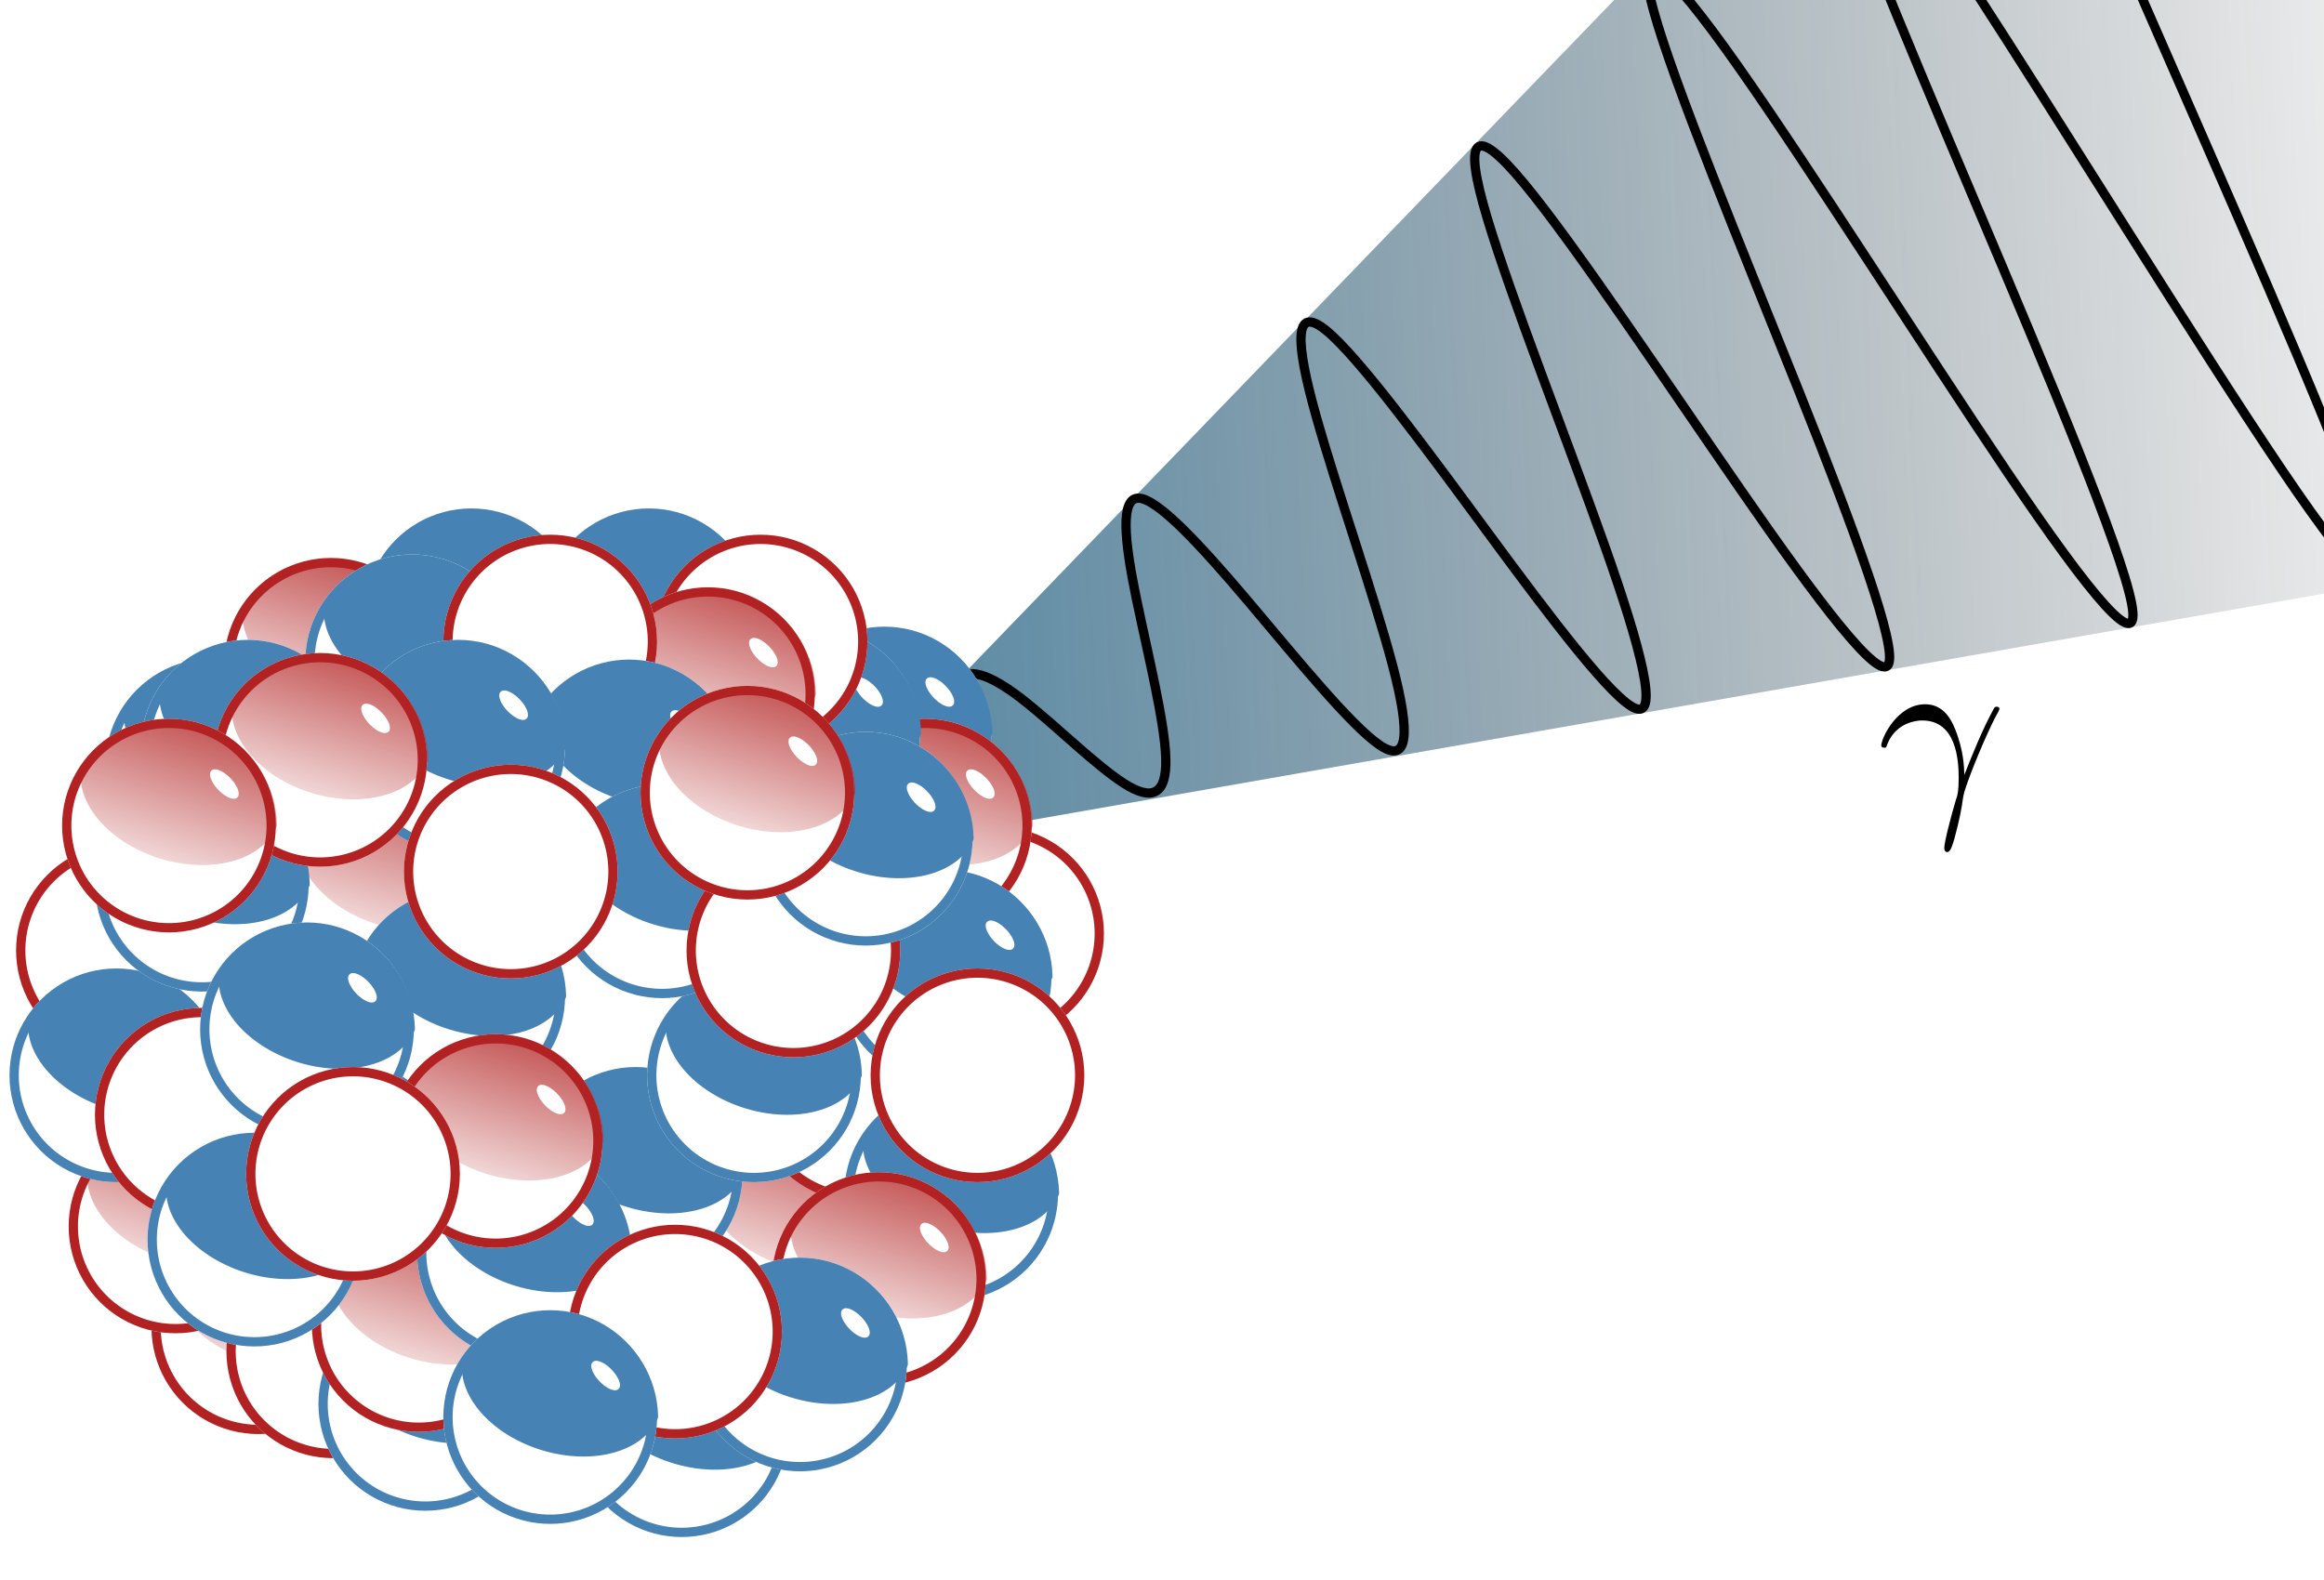 <?xml version="1.0" encoding="UTF-8" standalone="no"?>
<svg xmlns:dc="http://purl.org/dc/elements/1.1/" xmlns:cc="http://web.resource.org/cc/" xmlns:rdf="http://www.w3.org/1999/02/22-rdf-syntax-ns#" xmlns:svg="http://www.w3.org/2000/svg" xmlns="http://www.w3.org/2000/svg" xmlns:xlink="http://www.w3.org/1999/xlink" xmlns:sodipodi="http://sodipodi.sourceforge.net/DTD/sodipodi-0.dtd" xmlns:inkscape="http://www.inkscape.org/namespaces/inkscape" width="250" height="170" id="svg8725" sodipodi:version="0.32" inkscape:version="0.45.1" sodipodi:docname="Gamma Decay.svg" inkscape:output_extension="org.inkscape.output.svg.inkscape" sodipodi:docbase="C:\Documents and Settings\JJB\My Documents" version="1.0">
  <sodipodi:namedview inkscape:window-height="874" inkscape:window-width="1368" inkscape:pageshadow="2" inkscape:pageopacity="0.0" guidetolerance="10.0" gridtolerance="10.0" objecttolerance="10.0" borderopacity="1.0" bordercolor="#666666" pagecolor="#ffffff" id="base" inkscape:zoom="2.8284271" inkscape:cx="153.47942" inkscape:cy="148.6172" inkscape:window-x="64" inkscape:window-y="0" inkscape:current-layer="svg8725" width="250px" height="170px"/>
  <title id="title8727">Cherenkov radiation (a kind of shock wave)</title>
  <defs id="defs8791">
    <linearGradient id="linearGradient3229">
      <stop style="stop-color:#00517e;stop-opacity:1;" offset="0" id="stop3231"/>
      <stop style="stop-color:#000000;stop-opacity:0;" offset="1" id="stop3233"/>
    </linearGradient>
    <path style="fill:#000000;stroke:#000000" d="M 160,220 L 360,70" id="ray"/>
    <filter id="filter13170" width="1.72" y="-0.386" x="-0.36" height="1.771" inkscape:collect="always">
      <feGaussianBlur stdDeviation="0.281" id="feGaussianBlur13172" inkscape:collect="always"/>
    </filter>
    <filter id="filter11863" width="1.121" y="-0.121" x="-0.06" height="1.242" inkscape:collect="always">
      <feGaussianBlur stdDeviation="0.504" id="feGaussianBlur11865" inkscape:collect="always"/>
    </filter>
    <clipPath id="clipPath11835" clipPathUnits="userSpaceOnUse">
      <path style="opacity:1;fill:none;fill-opacity:1;fill-rule:nonzero;stroke:#b22222;stroke-width:2;stroke-linecap:butt;stroke-miterlimit:4;stroke-dasharray:none;stroke-dashoffset:0;stroke-opacity:1" id="path11837" sodipodi:cx="118" sodipodi:cy="152" sodipodi:type="arc" d="M 126 152 A 8 8 0 1 1  110,152 A 8 8 0 1 1  126 152 z" sodipodi:rx="8" sodipodi:ry="8"/>
    </clipPath>
    <clipPath id="clipPath11831" clipPathUnits="userSpaceOnUse">
      <path style="opacity:1;fill:none;fill-opacity:1;fill-rule:nonzero;stroke:#b22222;stroke-width:1.787;stroke-linecap:butt;stroke-miterlimit:4;stroke-dasharray:none;stroke-dashoffset:0;stroke-opacity:1" id="path11833" sodipodi:cx="118" sodipodi:cy="152" sodipodi:type="arc" d="M 126 152 A 8 8 0 1 1  110,152 A 8 8 0 1 1  126 152 z" transform="matrix(1.307,0,0,0.958,-44.198,-2.991)" sodipodi:rx="8" sodipodi:ry="8"/>
    </clipPath>
    <linearGradient id="linearGradient11823" gradientUnits="userSpaceOnUse" inkscape:collect="always" x1="110" x2="110" xlink:href="#linearGradient11817" y1="130.75" y2="148.25"/>
    <filter id="filter10842" width="1.264" y="-0.132" x="-0.132" height="1.264" inkscape:collect="always">
      <feGaussianBlur stdDeviation="0.958" id="feGaussianBlur10844" inkscape:collect="always"/>
    </filter>
    <path style="fill:#000000;stroke:#000000" id="path13271" d="M 160,220 L 360,70"/>
    <linearGradient id="linearGradient11817" inkscape:collect="always">
      <stop offset="0" style="stop-color:#b22222;stop-opacity:1;" id="stop11819"/>
      <stop offset="1" style="stop-color:#b22222;stop-opacity:0;" id="stop11821"/>
    </linearGradient>
    <linearGradient id="linearGradient13297" gradientUnits="userSpaceOnUse" inkscape:collect="always" x1="110" x2="110" xlink:href="#linearGradient11817" y1="130.75" y2="148.25"/>
    <linearGradient id="linearGradient13307" gradientUnits="userSpaceOnUse" inkscape:collect="always" x1="110" x2="110" xlink:href="#linearGradient11817" y1="130.75" y2="148.25"/>
    <clipPath id="clipPath14374" clipPathUnits="userSpaceOnUse">
      <path style="opacity:1;fill:none;fill-opacity:1;fill-rule:nonzero;stroke:#b22222;stroke-width:2;stroke-linecap:butt;stroke-miterlimit:4;stroke-dasharray:none;stroke-dashoffset:0;stroke-opacity:1" id="path14376" sodipodi:cx="118" sodipodi:cy="152" sodipodi:type="arc" d="M 126 152 A 8 8 0 1 1  110,152 A 8 8 0 1 1  126 152 z" sodipodi:rx="8" sodipodi:ry="8"/>
    </clipPath>
    <clipPath id="clipPath14370" clipPathUnits="userSpaceOnUse">
      <path style="opacity:1;fill:none;fill-opacity:1;fill-rule:nonzero;stroke:#b22222;stroke-width:1.787;stroke-linecap:butt;stroke-miterlimit:4;stroke-dasharray:none;stroke-dashoffset:0;stroke-opacity:1" id="path14372" sodipodi:cx="118" sodipodi:cy="152" sodipodi:type="arc" d="M 126 152 A 8 8 0 1 1  110,152 A 8 8 0 1 1  126 152 z" transform="matrix(1.307,0,0,0.958,-44.198,-2.991)" sodipodi:rx="8" sodipodi:ry="8"/>
    </clipPath>
    <linearGradient id="linearGradient14368" gradientUnits="userSpaceOnUse" inkscape:collect="always" x1="110" x2="110" xlink:href="#linearGradient11817" y1="130.75" y2="148.25"/>
    <path style="fill:#000000;stroke:#000000" id="path14362" d="M 160,220 L 360,70"/>
    <linearGradient id="linearGradient14392" gradientUnits="userSpaceOnUse" inkscape:collect="always" x1="110" x2="110" xlink:href="#linearGradient11817" y1="130.75" y2="148.25"/>
    <filter id="filter16428" width="1.231" y="-0.215" x="-0.115" height="1.429" inkscape:collect="always">
      <feGaussianBlur stdDeviation="0.939" id="feGaussianBlur16430" inkscape:collect="always"/>
    </filter>
    <clipPath id="clipPath16500" clipPathUnits="userSpaceOnUse">
      <path style="opacity:1;fill:none;fill-opacity:1;fill-rule:nonzero;stroke:#b22222;stroke-width:2;stroke-linecap:butt;stroke-miterlimit:4;stroke-dasharray:none;stroke-dashoffset:0;stroke-opacity:1" id="path16502" sodipodi:cx="118" sodipodi:cy="152" sodipodi:type="arc" d="M 126 152 A 8 8 0 1 1  110,152 A 8 8 0 1 1  126 152 z" sodipodi:rx="8" sodipodi:ry="8"/>
    </clipPath>
    <clipPath id="clipPath16496" clipPathUnits="userSpaceOnUse">
      <path style="opacity:1;fill:none;fill-opacity:1;fill-rule:nonzero;stroke:#b22222;stroke-width:1.787;stroke-linecap:butt;stroke-miterlimit:4;stroke-dasharray:none;stroke-dashoffset:0;stroke-opacity:1" id="path16498" sodipodi:cx="118" sodipodi:cy="152" sodipodi:type="arc" d="M 126 152 A 8 8 0 1 1  110,152 A 8 8 0 1 1  126 152 z" transform="matrix(1.307,0,0,0.958,-44.198,-2.991)" sodipodi:rx="8" sodipodi:ry="8"/>
    </clipPath>
    <path style="fill:#000000;stroke:#000000" id="path16490" d="M 160,220 L 360,70"/>
    <linearGradient id="linearGradient16554" gradientUnits="userSpaceOnUse" inkscape:collect="always" x1="110" x2="110" xlink:href="#linearGradient11817" y1="130.75" y2="148.25"/>
    <linearGradient inkscape:collect="always" xlink:href="#linearGradient3229" id="linearGradient4218" gradientUnits="userSpaceOnUse" x1="80.257" y1="9.31" x2="274.357" y2="9.31" gradientTransform="matrix(0.999,-4.4846726e-2,4.4846726e-2,0.999,-0.243,7.983)"/>
  </defs>
  <path style="opacity:0.7;fill:url(#linearGradient4218);fill-opacity:1;fill-rule:evenodd;stroke:none;stroke-width:1px;stroke-linecap:butt;stroke-linejoin:miter;stroke-opacity:1" d="M 244.206,-73.124 L 83.91,92.977 L 276.689,59.196" sodipodi:nodetypes="ccc" id="path2539"/>
  <path title="x*cos(x)" style="fill:none;fill-rule:evenodd;stroke:#000000;stroke-width:1;stroke-linecap:butt;stroke-linejoin:miter;stroke-opacity:1" d="M 103.107,73.043 C 104.389,71.726 106.939,72.811 110.354,75.537 C 113.769,78.263 117.911,82.365 120.902,84.287 C 123.894,86.21 125.527,85.558 125.408,81.585 C 125.29,77.613 123.494,70.461 122.222,64.302 C 120.949,58.142 120.493,53.529 122.507,53.6 C 124.522,53.672 129.065,58.534 134.331,64.768 C 139.597,71.002 145.266,78.001 148.372,80.139 C 151.477,82.277 151.785,79.113 149.816,71.633 C 147.846,64.153 143.851,52.831 141.584,44.787 C 139.317,36.743 139.181,32.737 142.634,35.533 C 146.086,38.33 153.056,47.792 160.039,57.282 C 167.023,66.772 173.528,75.354 175.97,76.236 C 178.413,77.118 176.609,69.952 172.537,58.485 C 168.465,47.019 162.577,32.11 159.975,23.43 C 157.372,14.75 158.506,13.15 163.981,19.78 C 169.456,26.41 179.015,40.782 187.342,52.818 C 195.67,64.855 202.13,73.353 203.131,71.502 C 204.131,69.651 199.61,57.332 193.422,41.856 C 187.235,26.38 180.041,8.997 177.888,1.167 C 175.734,-6.662 179.048,-4.129 186.952,7.106 C 194.857,18.341 206.869,37.363 215.949,50.826 C 225.029,64.289 230.451,70.819 229.297,64.884 C 228.144,58.95 220.541,40.792 212.479,21.763 C 204.418,2.734 196.746,-15.556 195.887,-20.931 C 195.029,-26.306 201.31,-18.148 211.828,-1.959 C 222.345,14.23 236.369,37.063 245.433,50.496 C 254.497,63.929 257.855,66.547 253.97,55.435 C 250.085,44.324 239.33,20.189 229.883,-1.465 C 220.436,-23.12 213.294,-40.405 214.568,-41.739" id="path2565"/>
  <g id="g14386" transform="translate(15.341,130.364)">
    <path style="opacity:1;fill:#ffffff;fill-opacity:1;fill-rule:nonzero;stroke:none;stroke-width:1.391;stroke-linecap:butt;stroke-miterlimit:4;stroke-dasharray:none;stroke-dashoffset:0;stroke-opacity:1" id="path13311" sodipodi:cx="118" sodipodi:cy="152" sodipodi:type="arc" d="M 126 152 A 8 8 0 1 1  110,152 A 8 8 0 1 1  126 152 z" clip-path="url(#clipPath11835)" transform="matrix(1.437,0,0,1.437,-157.118,-205.987)" sodipodi:rx="8" sodipodi:ry="8"/>
    <path style="opacity:1;fill:none;fill-opacity:1;fill-rule:nonzero;stroke:#b22222;stroke-width:1.391;stroke-linecap:butt;stroke-miterlimit:4;stroke-dasharray:none;stroke-dashoffset:0;stroke-opacity:1;filter:url(#filter10842)" id="path9695" sodipodi:cx="118" sodipodi:cy="152" sodipodi:type="arc" d="M 126 152 A 8 8 0 1 1  110,152 A 8 8 0 1 1  126 152 z" clip-path="url(#clipPath11835)" transform="matrix(1.437,0,0,1.437,-157.118,-205.987)" sodipodi:rx="8" sodipodi:ry="8"/>
    <path style="opacity:1;fill:url(#linearGradient16554);fill-opacity:1;fill-rule:nonzero;stroke:none;stroke-width:2;stroke-linecap:butt;stroke-miterlimit:4;stroke-dasharray:none;stroke-dashoffset:0;stroke-opacity:1;filter:url(#filter11863)" id="path10846" sodipodi:cx="110" sodipodi:cy="140" sodipodi:type="arc" d="M 120 140 A 10 5 0 1 1  100,140 A 10 5 0 1 1  120 140 z" clip-path="url(#clipPath11831)" transform="matrix(1.051,0.326,-0.444,1.433,-39.761,-227.667)" sodipodi:rx="10" sodipodi:ry="5"/>
    <path style="opacity:1;fill:#ffffff;fill-opacity:1;fill-rule:nonzero;stroke:none;stroke-width:2;stroke-linecap:butt;stroke-miterlimit:4;stroke-dasharray:none;stroke-dashoffset:0;stroke-opacity:1;filter:url(#filter13170)" id="path11867" sodipodi:cx="78.4375" sodipodi:cy="140.5" sodipodi:type="arc" d="M 79.375 140.5 A 0.938 0.875 0 1 1  77.5,140.5 A 0.938 0.875 0 1 1  79.375 140.5 z" transform="matrix(-1.478,-1.538,-0.721,0.693,235.642,31.241)" sodipodi:rx="0.9375" sodipodi:ry="0.875"/>
  </g>
  <g id="g16510" transform="translate(10.391,69.907)">
    <path style="opacity:1;fill:#ffffff;fill-opacity:1;fill-rule:nonzero;stroke:none;stroke-width:1.391;stroke-linecap:butt;stroke-miterlimit:4;stroke-dasharray:none;stroke-dashoffset:0;stroke-opacity:1" id="path16512" sodipodi:cx="118" sodipodi:cy="152" sodipodi:type="arc" d="M 126 152 A 8 8 0 1 1  110,152 A 8 8 0 1 1  126 152 z" clip-path="url(#clipPath11835)" transform="matrix(1.437,0,0,1.437,-157.118,-205.987)" sodipodi:rx="8" sodipodi:ry="8"/>
    <path style="opacity:1;fill:none;fill-opacity:1;fill-rule:nonzero;stroke:#4682b4;stroke-width:1.391;stroke-linecap:butt;stroke-miterlimit:4;stroke-dasharray:none;stroke-dashoffset:0;stroke-opacity:1;filter:url(#filter10842)" id="path16514" sodipodi:cx="118" sodipodi:cy="152" sodipodi:type="arc" d="M 126 152 A 8 8 0 1 1  110,152 A 8 8 0 1 1  126 152 z" clip-path="url(#clipPath11835)" transform="matrix(1.437,0,0,1.437,-157.118,-205.987)" sodipodi:rx="8" sodipodi:ry="8"/>
    <path style="opacity:1;fill:#4682b4;fill-opacity:1;fill-rule:nonzero;stroke:none;stroke-width:2;stroke-linecap:butt;stroke-miterlimit:4;stroke-dasharray:none;stroke-dashoffset:0;stroke-opacity:1;filter:url(#filter16428)" id="path16516" sodipodi:cx="110" sodipodi:cy="140" sodipodi:type="arc" d="M 120 140 A 10 5 0 1 1  100,140 A 10 5 0 1 1  120 140 z" clip-path="url(#clipPath11831)" transform="matrix(1.051,0.326,-0.444,1.433,-39.761,-227.667)" sodipodi:rx="10" sodipodi:ry="5"/>
    <path style="opacity:1;fill:#ffffff;fill-opacity:1;fill-rule:nonzero;stroke:none;stroke-width:2;stroke-linecap:butt;stroke-miterlimit:4;stroke-dasharray:none;stroke-dashoffset:0;stroke-opacity:1;filter:url(#filter13170)" id="path16518" sodipodi:cx="78.4375" sodipodi:cy="140.5" sodipodi:type="arc" d="M 79.375 140.5 A 0.938 0.875 0 1 1  77.5,140.5 A 0.938 0.875 0 1 1  79.375 140.5 z" transform="matrix(-1.478,-1.538,-0.721,0.693,235.642,31.241)" sodipodi:rx="0.9375" sodipodi:ry="0.875"/>
  </g>
  <g id="g2479" transform="translate(2.40855e-2,2.137)">
    <use id="use2547" width="400" transform="translate(72.273,-5.561)" y="0" xlink:href="#g16510" x="0" height="200"/>
    <use id="use2545" width="400" transform="translate(79.444,-44.491)" y="0" xlink:href="#g14386" x="0" height="200"/>
    <use id="use2386" width="580" transform="translate(27.839,-18.281)" y="0" xlink:href="#g16510" x="0" height="560"/>
    <use id="use2384" width="580" transform="translate(7.782,-73.41)" y="0" xlink:href="#g14386" x="0" height="560"/>
    <use id="use16588" width="580" transform="translate(3.797,-4.139)" y="0" xlink:href="#g16510" x="0" height="560"/>
    <use id="use16584" width="580" transform="translate(-14.588,-42.676)" y="0" xlink:href="#g14386" x="0" height="560"/>
    <use id="use16586" width="580" transform="translate(46.931,-18.281)" y="0" xlink:href="#g16510" x="0" height="560"/>
    <use id="use16582" width="580" transform="translate(71.679,-56.111)" y="0" xlink:href="#g14386" x="0" height="560"/>
    <use id="use16580" width="580" transform="translate(64.608,-5.553)" y="0" xlink:href="#g16510" x="0" height="560"/>
    <use id="use16578" width="580" transform="translate(54.002,-75.91)" y="0" xlink:href="#g14386" x="0" height="560"/>
    <use id="use16576" width="580" transform="translate(21.475,-13.331)" y="0" xlink:href="#g16510" x="0" height="560"/>
    <use id="use16574" width="580" transform="translate(-8.931,-12.978)" y="0" xlink:href="#g14386" x="0" height="560"/>
    <use id="use16572" width="580" transform="translate(8.04,0.457)" y="0" xlink:href="#g14386" x="0" height="560"/>
    <use id="use16570" width="580" transform="translate(22.889,66.572)" y="0" xlink:href="#g16510" x="0" height="560"/>
    <use id="use16564" width="580" transform="translate(48.345,-70.253)" y="0" xlink:href="#g14386" x="0" height="560" inkscape:transform-center-y="-127.27922" inkscape:transform-center-x="-40.305087"/>
    <use id="use16538" width="580" transform="translate(-10.345,31.216)" y="0" xlink:href="#g16510" x="0" height="560"/>
    <use id="use16560" width="580" transform="translate(-6.102,-24.999)" y="0" xlink:href="#g14386" x="0" height="560"/>
    <use id="use16558" width="580" transform="translate(17.232,-2.371)" y="0" xlink:href="#g14386" x="0" height="560"/>
    <use id="use16556" width="580" transform="translate(31.374,-75.91)" y="0" xlink:href="#g14386" x="0" height="560"/>
    <use id="use14394" width="580" transform="translate(13.697,-49.04)" y="0" xlink:href="#g14386" x="0" height="560"/>
    <use id="use14420" width="580" transform="translate(37.738,-34.191)" y="0" xlink:href="#g14386" x="0" height="560"/>
    <use id="use14424" width="580" transform="translate(57.537,-12.271)" y="0" xlink:href="#g14386" x="0" height="560"/>
    <use id="use14426" width="580" transform="translate(64.608,-27.12)" y="0" xlink:href="#g14386" x="0" height="560"/>
    <use id="use16522" width="580" transform="translate(44.809,-2.018)" y="0" xlink:href="#g16510" x="0" height="560"/>
    <use id="use16524" width="580" transform="translate(26.425,-4.139)" y="0" xlink:href="#g16510" x="0" height="560"/>
    <use id="use16526" width="580" transform="translate(45.517,41.823)" y="0" xlink:href="#g16510" x="0" height="560"/>
    <use id="use16528" width="580" transform="translate(78.751,20.61)" y="0" xlink:href="#g16510" x="0" height="560"/>
    <use id="use16530" width="580" transform="translate(58.244,31.216)" y="0" xlink:href="#g16510" x="0" height="560"/>
    <use id="use16534" width="580" transform="translate(48.345,11.417)" y="0" xlink:href="#g16510" x="0" height="560"/>
    <use id="use16540" width="580" transform="translate(26.425,22.731)" y="0" xlink:href="#g16510" x="0" height="560"/>
    <use id="use16542" width="580" transform="translate(4.504,48.894)" y="0" xlink:href="#g16510" x="0" height="560"/>
    <use id="use16544" width="580" transform="translate(33.496,50.308)" y="0" xlink:href="#g16510" x="0" height="560"/>
    <use id="use16546" width="580" transform="translate(50.466,69.4)" y="0" xlink:href="#g16510" x="0" height="560"/>
    <use id="use16548" width="580" transform="translate(79.458,43.944)" y="0" xlink:href="#g16510" x="0" height="560"/>
    <use id="use16568" width="580" transform="translate(66.73,-7.321)" y="0" xlink:href="#g14386" x="0" height="560"/>
    <use id="use16550" width="580" transform="translate(63.194,62.329)" y="0" xlink:href="#g16510" x="0" height="560"/>
    <use id="use16552" width="580" transform="translate(-1.153,10.71)" y="0" xlink:href="#g16510" x="0" height="560"/>
    <use id="use14430" width="580" transform="translate(57.537,-42.676)" y="0" xlink:href="#g14386" x="0" height="560"/>
    <use id="use16532" width="580" transform="translate(70.265,5.761)" y="0" xlink:href="#g16510" x="0" height="560"/>
    <use id="use14418" width="580" transform="translate(52.588,-59.647)" y="0" xlink:href="#g14386" x="0" height="560"/>
    <use id="use14416" width="580" transform="translate(27.132,-51.161)" y="0" xlink:href="#g14386" x="0" height="560"/>
    <use id="use14396" width="580" transform="translate(25.51,-22.17)" y="0" xlink:href="#g14386" x="0" height="560"/>
    <use id="use14428" width="580" transform="translate(44.809,-1.664)" y="0" xlink:href="#g14386" x="0" height="560"/>
    <use id="use16536" width="580" transform="translate(10.161,26.267)" y="0" xlink:href="#g16510" x="0" height="560"/>
    <use id="use14414" width="580" transform="translate(6.626,-63.182)" y="0" xlink:href="#g14386" x="0" height="560"/>
    <use id="use16520" width="580" transform="translate(36.324,67.986)" y="0" xlink:href="#g16510" x="0" height="560"/>
    <use id="use14422" width="580" transform="translate(10.161,-18.635)" y="0" xlink:href="#g14386" x="0" height="560"/>
    <use id="use16562" width="580" transform="translate(-9.638,-56.111)" y="0" xlink:href="#g14386" x="0" height="560"/>
    <use id="use16566" width="580" transform="translate(77.336,-29.241)" y="0" xlink:href="#g14386" x="0" height="560"/>
  </g>
  <g id="g2773" transform="matrix(2,0,0,2,65.323,-91.209)" inkscape:transform-center-x="9.899495" inkscape:transform-center-y="-4.5961941">
    <g id="g2775" transform="matrix(0.243,0,0,-0.243,-42.5,187.5)" style="font-style:normal;font-variant:normal;font-weight:normal;font-stretch:normal;letter-spacing:normal;word-spacing:normal;text-anchor:start;fill:none;fill-opacity:1;fill-rule:evenodd;stroke:#000000;stroke-linecap:butt;stroke-linejoin:miter;stroke-miterlimit:10.433;stroke-dasharray:none;stroke-dashoffset:0;stroke-opacity:1" xml:space="preserve"><path id="path2777" d="M 458.04,418.65 L 458.14,418.92 L 458.23,419.17 L 458.34,419.42 L 458.45,419.66 L 458.56,419.89 L 458.67,420.12 L 458.79,420.34 L 458.92,420.55 L 459.05,420.75 L 459.18,420.94 L 459.31,421.13 L 459.45,421.31 L 459.73,421.66 L 460.02,421.97 L 460.32,422.26 L 460.63,422.53 L 460.94,422.78 L 461.26,423 L 461.57,423.2 L 461.89,423.38 L 462.21,423.55 L 462.52,423.69 L 462.84,423.82 L 463.14,423.93 L 463.44,424.03 L 463.73,424.11 L 464.01,424.18 L 464.27,424.24 L 464.53,424.29 L 464.77,424.33 L 464.99,424.36 L 465.19,424.39 L 465.38,424.41 L 465.54,424.42 L 465.69,424.42 L 465.8,424.43 L 465.9,424.43 L 465.96,424.43 C 473.48,424.43 474.03,415.71 474.03,411.78 C 474.03,408.74 473.79,407.89 473.43,406.9 C 472.34,403.26 470.84,397.48 470.84,396.19 C 470.84,395.64 471.09,395.29 471.49,395.29 C 472.14,395.29 472.54,396.39 473.09,398.28 C 474.23,402.46 474.73,405.3 474.93,406.85 C 475.03,407.5 475.13,408.14 475.33,408.79 C 476.92,413.72 480.11,421.14 482.1,425.08 C 482.45,425.68 483.05,426.77 483.05,426.97 C 483.05,427.47 482.55,427.47 482.45,427.47 C 482.3,427.47 482,427.47 481.85,427.12 C 479.26,422.39 477.27,417.41 475.28,412.38 C 475.23,413.92 475.18,417.71 473.23,422.54 C 472.04,425.58 470.05,428.02 466.61,428.02 C 460.38,428.02 456.9,420.45 456.9,418.9 C 456.9,418.4 457.34,418.4 457.84,418.4 L 458.04,418.65 z " style="fill:#000000;stroke-width:0"/></g>  </g>
</svg>